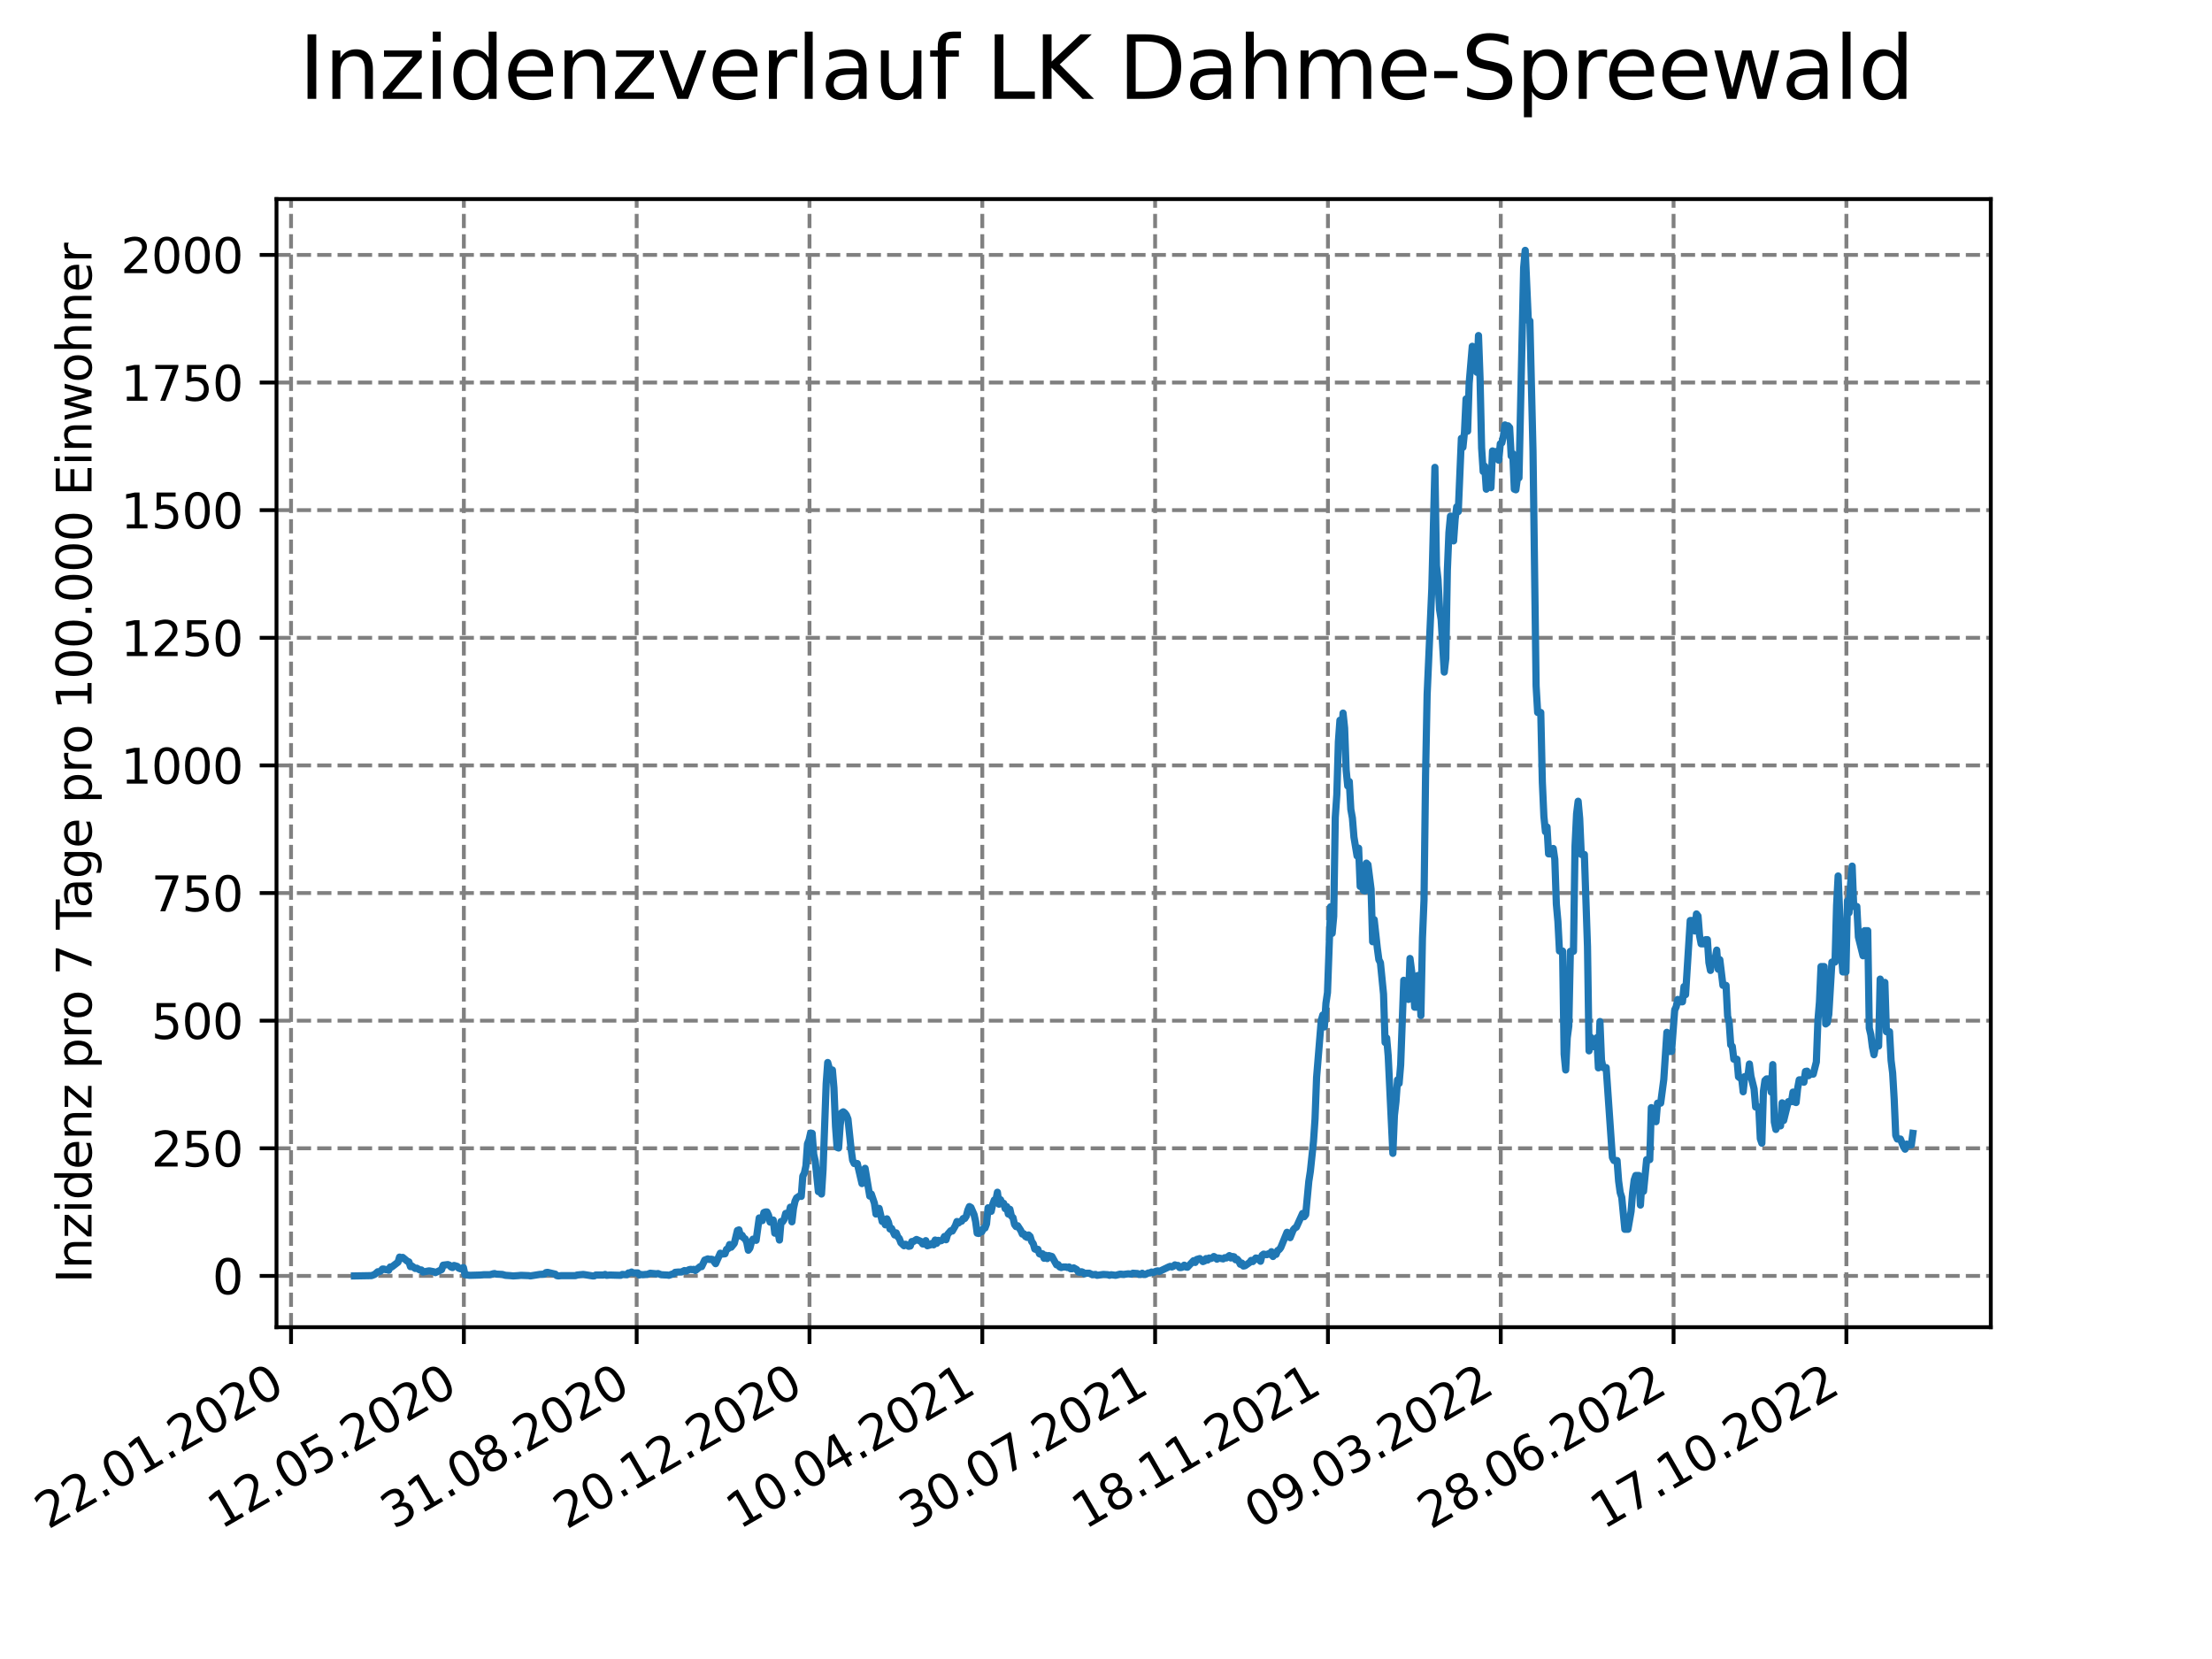 <?xml version="1.0" encoding="utf-8" standalone="no"?>
<!DOCTYPE svg PUBLIC "-//W3C//DTD SVG 1.1//EN"
  "http://www.w3.org/Graphics/SVG/1.1/DTD/svg11.dtd">
<svg xmlns:xlink="http://www.w3.org/1999/xlink" width="460.8pt" height="345.6pt" viewBox="0 0 460.8 345.6" xmlns="http://www.w3.org/2000/svg" version="1.1">
 <defs>
  <style type="text/css">*{stroke-linejoin: round; stroke-linecap: butt}</style>
 </defs>
 <g id="figure_1">
  <g id="patch_1">
   <path d="M 0 345.6 
L 460.8 345.6 
L 460.8 0 
L 0 0 
z
" style="fill: #ffffff"/>
  </g>
  <g id="axes_1">
   <g id="patch_2">
    <path d="M 57.6 276.48 
L 414.72 276.48 
L 414.72 41.472 
L 57.6 41.472 
z
" style="fill: #ffffff"/>
   </g>
   <g id="matplotlib.axis_1">
    <g id="xtick_1">
     <g id="line2d_1">
      <path d="M 60.63 276.48 
L 60.63 41.472 
" clip-path="url(#pe8ea8df50a)" style="fill: none; stroke-dasharray: 2.96,1.28; stroke-dashoffset: 0; stroke: #808080; stroke-width: 0.8"/>
     </g>
     <g id="line2d_2">
      <defs>
       <path id="m9238a9c2d5" d="M 0 0 
L 0 3.5 
" style="stroke: #000000; stroke-width: 0.8"/>
      </defs>
      <g>
       <use xlink:href="#m9238a9c2d5" x="60.63" y="276.48" style="stroke: #000000; stroke-width: 0.8"/>
      </g>
     </g>
     <g id="text_1">
      <!-- 22.01.2020 -->
      <g transform="translate(10.005 318.689) rotate(-30) scale(0.1 -0.1)">
       <defs>
        <path id="DejaVuSans-32" d="M 1228 531 
L 3431 531 
L 3431 0 
L 469 0 
L 469 531 
Q 828 903 1448 1529 
Q 2069 2156 2228 2338 
Q 2531 2678 2651 2914 
Q 2772 3150 2772 3378 
Q 2772 3750 2511 3984 
Q 2250 4219 1831 4219 
Q 1534 4219 1204 4116 
Q 875 4013 500 3803 
L 500 4441 
Q 881 4594 1212 4672 
Q 1544 4750 1819 4750 
Q 2544 4750 2975 4387 
Q 3406 4025 3406 3419 
Q 3406 3131 3298 2873 
Q 3191 2616 2906 2266 
Q 2828 2175 2409 1742 
Q 1991 1309 1228 531 
z
" transform="scale(0.016)"/>
        <path id="DejaVuSans-2e" d="M 684 794 
L 1344 794 
L 1344 0 
L 684 0 
L 684 794 
z
" transform="scale(0.016)"/>
        <path id="DejaVuSans-30" d="M 2034 4250 
Q 1547 4250 1301 3770 
Q 1056 3291 1056 2328 
Q 1056 1369 1301 889 
Q 1547 409 2034 409 
Q 2525 409 2770 889 
Q 3016 1369 3016 2328 
Q 3016 3291 2770 3770 
Q 2525 4250 2034 4250 
z
M 2034 4750 
Q 2819 4750 3233 4129 
Q 3647 3509 3647 2328 
Q 3647 1150 3233 529 
Q 2819 -91 2034 -91 
Q 1250 -91 836 529 
Q 422 1150 422 2328 
Q 422 3509 836 4129 
Q 1250 4750 2034 4750 
z
" transform="scale(0.016)"/>
        <path id="DejaVuSans-31" d="M 794 531 
L 1825 531 
L 1825 4091 
L 703 3866 
L 703 4441 
L 1819 4666 
L 2450 4666 
L 2450 531 
L 3481 531 
L 3481 0 
L 794 0 
L 794 531 
z
" transform="scale(0.016)"/>
       </defs>
       <use xlink:href="#DejaVuSans-32"/>
       <use xlink:href="#DejaVuSans-32" x="63.623"/>
       <use xlink:href="#DejaVuSans-2e" x="127.246"/>
       <use xlink:href="#DejaVuSans-30" x="159.033"/>
       <use xlink:href="#DejaVuSans-31" x="222.656"/>
       <use xlink:href="#DejaVuSans-2e" x="286.279"/>
       <use xlink:href="#DejaVuSans-32" x="318.066"/>
       <use xlink:href="#DejaVuSans-30" x="381.689"/>
       <use xlink:href="#DejaVuSans-32" x="445.312"/>
       <use xlink:href="#DejaVuSans-30" x="508.936"/>
      </g>
     </g>
    </g>
    <g id="xtick_2">
     <g id="line2d_3">
      <path d="M 96.63 276.48 
L 96.63 41.472 
" clip-path="url(#pe8ea8df50a)" style="fill: none; stroke-dasharray: 2.96,1.28; stroke-dashoffset: 0; stroke: #808080; stroke-width: 0.8"/>
     </g>
     <g id="line2d_4">
      <g>
       <use xlink:href="#m9238a9c2d5" x="96.63" y="276.48" style="stroke: #000000; stroke-width: 0.8"/>
      </g>
     </g>
     <g id="text_2">
      <!-- 12.05.2020 -->
      <g transform="translate(46.005 318.689) rotate(-30) scale(0.1 -0.1)">
       <defs>
        <path id="DejaVuSans-35" d="M 691 4666 
L 3169 4666 
L 3169 4134 
L 1269 4134 
L 1269 2991 
Q 1406 3038 1543 3061 
Q 1681 3084 1819 3084 
Q 2600 3084 3056 2656 
Q 3513 2228 3513 1497 
Q 3513 744 3044 326 
Q 2575 -91 1722 -91 
Q 1428 -91 1123 -41 
Q 819 9 494 109 
L 494 744 
Q 775 591 1075 516 
Q 1375 441 1709 441 
Q 2250 441 2565 725 
Q 2881 1009 2881 1497 
Q 2881 1984 2565 2268 
Q 2250 2553 1709 2553 
Q 1456 2553 1204 2497 
Q 953 2441 691 2322 
L 691 4666 
z
" transform="scale(0.016)"/>
       </defs>
       <use xlink:href="#DejaVuSans-31"/>
       <use xlink:href="#DejaVuSans-32" x="63.623"/>
       <use xlink:href="#DejaVuSans-2e" x="127.246"/>
       <use xlink:href="#DejaVuSans-30" x="159.033"/>
       <use xlink:href="#DejaVuSans-35" x="222.656"/>
       <use xlink:href="#DejaVuSans-2e" x="286.279"/>
       <use xlink:href="#DejaVuSans-32" x="318.066"/>
       <use xlink:href="#DejaVuSans-30" x="381.689"/>
       <use xlink:href="#DejaVuSans-32" x="445.312"/>
       <use xlink:href="#DejaVuSans-30" x="508.936"/>
      </g>
     </g>
    </g>
    <g id="xtick_3">
     <g id="line2d_5">
      <path d="M 132.631 276.48 
L 132.631 41.472 
" clip-path="url(#pe8ea8df50a)" style="fill: none; stroke-dasharray: 2.96,1.28; stroke-dashoffset: 0; stroke: #808080; stroke-width: 0.8"/>
     </g>
     <g id="line2d_6">
      <g>
       <use xlink:href="#m9238a9c2d5" x="132.631" y="276.48" style="stroke: #000000; stroke-width: 0.8"/>
      </g>
     </g>
     <g id="text_3">
      <!-- 31.08.2020 -->
      <g transform="translate(82.006 318.689) rotate(-30) scale(0.1 -0.1)">
       <defs>
        <path id="DejaVuSans-33" d="M 2597 2516 
Q 3050 2419 3304 2112 
Q 3559 1806 3559 1356 
Q 3559 666 3084 287 
Q 2609 -91 1734 -91 
Q 1441 -91 1130 -33 
Q 819 25 488 141 
L 488 750 
Q 750 597 1062 519 
Q 1375 441 1716 441 
Q 2309 441 2620 675 
Q 2931 909 2931 1356 
Q 2931 1769 2642 2001 
Q 2353 2234 1838 2234 
L 1294 2234 
L 1294 2753 
L 1863 2753 
Q 2328 2753 2575 2939 
Q 2822 3125 2822 3475 
Q 2822 3834 2567 4026 
Q 2313 4219 1838 4219 
Q 1578 4219 1281 4162 
Q 984 4106 628 3988 
L 628 4550 
Q 988 4650 1302 4700 
Q 1616 4750 1894 4750 
Q 2613 4750 3031 4423 
Q 3450 4097 3450 3541 
Q 3450 3153 3228 2886 
Q 3006 2619 2597 2516 
z
" transform="scale(0.016)"/>
        <path id="DejaVuSans-38" d="M 2034 2216 
Q 1584 2216 1326 1975 
Q 1069 1734 1069 1313 
Q 1069 891 1326 650 
Q 1584 409 2034 409 
Q 2484 409 2743 651 
Q 3003 894 3003 1313 
Q 3003 1734 2745 1975 
Q 2488 2216 2034 2216 
z
M 1403 2484 
Q 997 2584 770 2862 
Q 544 3141 544 3541 
Q 544 4100 942 4425 
Q 1341 4750 2034 4750 
Q 2731 4750 3128 4425 
Q 3525 4100 3525 3541 
Q 3525 3141 3298 2862 
Q 3072 2584 2669 2484 
Q 3125 2378 3379 2068 
Q 3634 1759 3634 1313 
Q 3634 634 3220 271 
Q 2806 -91 2034 -91 
Q 1263 -91 848 271 
Q 434 634 434 1313 
Q 434 1759 690 2068 
Q 947 2378 1403 2484 
z
M 1172 3481 
Q 1172 3119 1398 2916 
Q 1625 2713 2034 2713 
Q 2441 2713 2670 2916 
Q 2900 3119 2900 3481 
Q 2900 3844 2670 4047 
Q 2441 4250 2034 4250 
Q 1625 4250 1398 4047 
Q 1172 3844 1172 3481 
z
" transform="scale(0.016)"/>
       </defs>
       <use xlink:href="#DejaVuSans-33"/>
       <use xlink:href="#DejaVuSans-31" x="63.623"/>
       <use xlink:href="#DejaVuSans-2e" x="127.246"/>
       <use xlink:href="#DejaVuSans-30" x="159.033"/>
       <use xlink:href="#DejaVuSans-38" x="222.656"/>
       <use xlink:href="#DejaVuSans-2e" x="286.279"/>
       <use xlink:href="#DejaVuSans-32" x="318.066"/>
       <use xlink:href="#DejaVuSans-30" x="381.689"/>
       <use xlink:href="#DejaVuSans-32" x="445.312"/>
       <use xlink:href="#DejaVuSans-30" x="508.936"/>
      </g>
     </g>
    </g>
    <g id="xtick_4">
     <g id="line2d_7">
      <path d="M 168.632 276.48 
L 168.632 41.472 
" clip-path="url(#pe8ea8df50a)" style="fill: none; stroke-dasharray: 2.96,1.28; stroke-dashoffset: 0; stroke: #808080; stroke-width: 0.8"/>
     </g>
     <g id="line2d_8">
      <g>
       <use xlink:href="#m9238a9c2d5" x="168.632" y="276.48" style="stroke: #000000; stroke-width: 0.8"/>
      </g>
     </g>
     <g id="text_4">
      <!-- 20.12.2020 -->
      <g transform="translate(118.007 318.689) rotate(-30) scale(0.1 -0.1)">
       <use xlink:href="#DejaVuSans-32"/>
       <use xlink:href="#DejaVuSans-30" x="63.623"/>
       <use xlink:href="#DejaVuSans-2e" x="127.246"/>
       <use xlink:href="#DejaVuSans-31" x="159.033"/>
       <use xlink:href="#DejaVuSans-32" x="222.656"/>
       <use xlink:href="#DejaVuSans-2e" x="286.279"/>
       <use xlink:href="#DejaVuSans-32" x="318.066"/>
       <use xlink:href="#DejaVuSans-30" x="381.689"/>
       <use xlink:href="#DejaVuSans-32" x="445.312"/>
       <use xlink:href="#DejaVuSans-30" x="508.936"/>
      </g>
     </g>
    </g>
    <g id="xtick_5">
     <g id="line2d_9">
      <path d="M 204.632 276.48 
L 204.632 41.472 
" clip-path="url(#pe8ea8df50a)" style="fill: none; stroke-dasharray: 2.96,1.28; stroke-dashoffset: 0; stroke: #808080; stroke-width: 0.8"/>
     </g>
     <g id="line2d_10">
      <g>
       <use xlink:href="#m9238a9c2d5" x="204.632" y="276.48" style="stroke: #000000; stroke-width: 0.8"/>
      </g>
     </g>
     <g id="text_5">
      <!-- 10.04.2021 -->
      <g transform="translate(154.007 318.689) rotate(-30) scale(0.1 -0.1)">
       <defs>
        <path id="DejaVuSans-34" d="M 2419 4116 
L 825 1625 
L 2419 1625 
L 2419 4116 
z
M 2253 4666 
L 3047 4666 
L 3047 1625 
L 3713 1625 
L 3713 1100 
L 3047 1100 
L 3047 0 
L 2419 0 
L 2419 1100 
L 313 1100 
L 313 1709 
L 2253 4666 
z
" transform="scale(0.016)"/>
       </defs>
       <use xlink:href="#DejaVuSans-31"/>
       <use xlink:href="#DejaVuSans-30" x="63.623"/>
       <use xlink:href="#DejaVuSans-2e" x="127.246"/>
       <use xlink:href="#DejaVuSans-30" x="159.033"/>
       <use xlink:href="#DejaVuSans-34" x="222.656"/>
       <use xlink:href="#DejaVuSans-2e" x="286.279"/>
       <use xlink:href="#DejaVuSans-32" x="318.066"/>
       <use xlink:href="#DejaVuSans-30" x="381.689"/>
       <use xlink:href="#DejaVuSans-32" x="445.312"/>
       <use xlink:href="#DejaVuSans-31" x="508.936"/>
      </g>
     </g>
    </g>
    <g id="xtick_6">
     <g id="line2d_11">
      <path d="M 240.633 276.48 
L 240.633 41.472 
" clip-path="url(#pe8ea8df50a)" style="fill: none; stroke-dasharray: 2.96,1.28; stroke-dashoffset: 0; stroke: #808080; stroke-width: 0.8"/>
     </g>
     <g id="line2d_12">
      <g>
       <use xlink:href="#m9238a9c2d5" x="240.633" y="276.48" style="stroke: #000000; stroke-width: 0.8"/>
      </g>
     </g>
     <g id="text_6">
      <!-- 30.07.2021 -->
      <g transform="translate(190.008 318.689) rotate(-30) scale(0.1 -0.1)">
       <defs>
        <path id="DejaVuSans-37" d="M 525 4666 
L 3525 4666 
L 3525 4397 
L 1831 0 
L 1172 0 
L 2766 4134 
L 525 4134 
L 525 4666 
z
" transform="scale(0.016)"/>
       </defs>
       <use xlink:href="#DejaVuSans-33"/>
       <use xlink:href="#DejaVuSans-30" x="63.623"/>
       <use xlink:href="#DejaVuSans-2e" x="127.246"/>
       <use xlink:href="#DejaVuSans-30" x="159.033"/>
       <use xlink:href="#DejaVuSans-37" x="222.656"/>
       <use xlink:href="#DejaVuSans-2e" x="286.279"/>
       <use xlink:href="#DejaVuSans-32" x="318.066"/>
       <use xlink:href="#DejaVuSans-30" x="381.689"/>
       <use xlink:href="#DejaVuSans-32" x="445.312"/>
       <use xlink:href="#DejaVuSans-31" x="508.936"/>
      </g>
     </g>
    </g>
    <g id="xtick_7">
     <g id="line2d_13">
      <path d="M 276.634 276.48 
L 276.634 41.472 
" clip-path="url(#pe8ea8df50a)" style="fill: none; stroke-dasharray: 2.96,1.28; stroke-dashoffset: 0; stroke: #808080; stroke-width: 0.8"/>
     </g>
     <g id="line2d_14">
      <g>
       <use xlink:href="#m9238a9c2d5" x="276.634" y="276.48" style="stroke: #000000; stroke-width: 0.8"/>
      </g>
     </g>
     <g id="text_7">
      <!-- 18.11.2021 -->
      <g transform="translate(226.008 318.689) rotate(-30) scale(0.1 -0.1)">
       <use xlink:href="#DejaVuSans-31"/>
       <use xlink:href="#DejaVuSans-38" x="63.623"/>
       <use xlink:href="#DejaVuSans-2e" x="127.246"/>
       <use xlink:href="#DejaVuSans-31" x="159.033"/>
       <use xlink:href="#DejaVuSans-31" x="222.656"/>
       <use xlink:href="#DejaVuSans-2e" x="286.279"/>
       <use xlink:href="#DejaVuSans-32" x="318.066"/>
       <use xlink:href="#DejaVuSans-30" x="381.689"/>
       <use xlink:href="#DejaVuSans-32" x="445.312"/>
       <use xlink:href="#DejaVuSans-31" x="508.936"/>
      </g>
     </g>
    </g>
    <g id="xtick_8">
     <g id="line2d_15">
      <path d="M 312.634 276.48 
L 312.634 41.472 
" clip-path="url(#pe8ea8df50a)" style="fill: none; stroke-dasharray: 2.96,1.28; stroke-dashoffset: 0; stroke: #808080; stroke-width: 0.8"/>
     </g>
     <g id="line2d_16">
      <g>
       <use xlink:href="#m9238a9c2d5" x="312.634" y="276.48" style="stroke: #000000; stroke-width: 0.8"/>
      </g>
     </g>
     <g id="text_8">
      <!-- 09.03.2022 -->
      <g transform="translate(262.009 318.689) rotate(-30) scale(0.1 -0.1)">
       <defs>
        <path id="DejaVuSans-39" d="M 703 97 
L 703 672 
Q 941 559 1184 500 
Q 1428 441 1663 441 
Q 2288 441 2617 861 
Q 2947 1281 2994 2138 
Q 2813 1869 2534 1725 
Q 2256 1581 1919 1581 
Q 1219 1581 811 2004 
Q 403 2428 403 3163 
Q 403 3881 828 4315 
Q 1253 4750 1959 4750 
Q 2769 4750 3195 4129 
Q 3622 3509 3622 2328 
Q 3622 1225 3098 567 
Q 2575 -91 1691 -91 
Q 1453 -91 1209 -44 
Q 966 3 703 97 
z
M 1959 2075 
Q 2384 2075 2632 2365 
Q 2881 2656 2881 3163 
Q 2881 3666 2632 3958 
Q 2384 4250 1959 4250 
Q 1534 4250 1286 3958 
Q 1038 3666 1038 3163 
Q 1038 2656 1286 2365 
Q 1534 2075 1959 2075 
z
" transform="scale(0.016)"/>
       </defs>
       <use xlink:href="#DejaVuSans-30"/>
       <use xlink:href="#DejaVuSans-39" x="63.623"/>
       <use xlink:href="#DejaVuSans-2e" x="127.246"/>
       <use xlink:href="#DejaVuSans-30" x="159.033"/>
       <use xlink:href="#DejaVuSans-33" x="222.656"/>
       <use xlink:href="#DejaVuSans-2e" x="286.279"/>
       <use xlink:href="#DejaVuSans-32" x="318.066"/>
       <use xlink:href="#DejaVuSans-30" x="381.689"/>
       <use xlink:href="#DejaVuSans-32" x="445.312"/>
       <use xlink:href="#DejaVuSans-32" x="508.936"/>
      </g>
     </g>
    </g>
    <g id="xtick_9">
     <g id="line2d_17">
      <path d="M 348.635 276.48 
L 348.635 41.472 
" clip-path="url(#pe8ea8df50a)" style="fill: none; stroke-dasharray: 2.96,1.28; stroke-dashoffset: 0; stroke: #808080; stroke-width: 0.8"/>
     </g>
     <g id="line2d_18">
      <g>
       <use xlink:href="#m9238a9c2d5" x="348.635" y="276.48" style="stroke: #000000; stroke-width: 0.8"/>
      </g>
     </g>
     <g id="text_9">
      <!-- 28.06.2022 -->
      <g transform="translate(298.01 318.689) rotate(-30) scale(0.1 -0.1)">
       <defs>
        <path id="DejaVuSans-36" d="M 2113 2584 
Q 1688 2584 1439 2293 
Q 1191 2003 1191 1497 
Q 1191 994 1439 701 
Q 1688 409 2113 409 
Q 2538 409 2786 701 
Q 3034 994 3034 1497 
Q 3034 2003 2786 2293 
Q 2538 2584 2113 2584 
z
M 3366 4563 
L 3366 3988 
Q 3128 4100 2886 4159 
Q 2644 4219 2406 4219 
Q 1781 4219 1451 3797 
Q 1122 3375 1075 2522 
Q 1259 2794 1537 2939 
Q 1816 3084 2150 3084 
Q 2853 3084 3261 2657 
Q 3669 2231 3669 1497 
Q 3669 778 3244 343 
Q 2819 -91 2113 -91 
Q 1303 -91 875 529 
Q 447 1150 447 2328 
Q 447 3434 972 4092 
Q 1497 4750 2381 4750 
Q 2619 4750 2861 4703 
Q 3103 4656 3366 4563 
z
" transform="scale(0.016)"/>
       </defs>
       <use xlink:href="#DejaVuSans-32"/>
       <use xlink:href="#DejaVuSans-38" x="63.623"/>
       <use xlink:href="#DejaVuSans-2e" x="127.246"/>
       <use xlink:href="#DejaVuSans-30" x="159.033"/>
       <use xlink:href="#DejaVuSans-36" x="222.656"/>
       <use xlink:href="#DejaVuSans-2e" x="286.279"/>
       <use xlink:href="#DejaVuSans-32" x="318.066"/>
       <use xlink:href="#DejaVuSans-30" x="381.689"/>
       <use xlink:href="#DejaVuSans-32" x="445.312"/>
       <use xlink:href="#DejaVuSans-32" x="508.936"/>
      </g>
     </g>
    </g>
    <g id="xtick_10">
     <g id="line2d_19">
      <path d="M 384.636 276.48 
L 384.636 41.472 
" clip-path="url(#pe8ea8df50a)" style="fill: none; stroke-dasharray: 2.96,1.28; stroke-dashoffset: 0; stroke: #808080; stroke-width: 0.8"/>
     </g>
     <g id="line2d_20">
      <g>
       <use xlink:href="#m9238a9c2d5" x="384.636" y="276.48" style="stroke: #000000; stroke-width: 0.8"/>
      </g>
     </g>
     <g id="text_10">
      <!-- 17.10.2022 -->
      <g transform="translate(334.01 318.689) rotate(-30) scale(0.1 -0.1)">
       <use xlink:href="#DejaVuSans-31"/>
       <use xlink:href="#DejaVuSans-37" x="63.623"/>
       <use xlink:href="#DejaVuSans-2e" x="127.246"/>
       <use xlink:href="#DejaVuSans-31" x="159.033"/>
       <use xlink:href="#DejaVuSans-30" x="222.656"/>
       <use xlink:href="#DejaVuSans-2e" x="286.279"/>
       <use xlink:href="#DejaVuSans-32" x="318.066"/>
       <use xlink:href="#DejaVuSans-30" x="381.689"/>
       <use xlink:href="#DejaVuSans-32" x="445.312"/>
       <use xlink:href="#DejaVuSans-32" x="508.936"/>
      </g>
     </g>
    </g>
   </g>
   <g id="matplotlib.axis_2">
    <g id="ytick_1">
     <g id="line2d_21">
      <path d="M 57.6 265.798 
L 414.72 265.798 
" clip-path="url(#pe8ea8df50a)" style="fill: none; stroke-dasharray: 2.96,1.28; stroke-dashoffset: 0; stroke: #808080; stroke-width: 0.8"/>
     </g>
     <g id="line2d_22">
      <defs>
       <path id="mb1055f5776" d="M 0 0 
L -3.5 0 
" style="stroke: #000000; stroke-width: 0.8"/>
      </defs>
      <g>
       <use xlink:href="#mb1055f5776" x="57.6" y="265.798" style="stroke: #000000; stroke-width: 0.8"/>
      </g>
     </g>
     <g id="text_11">
      <!-- 0 -->
      <g transform="translate(44.237 269.597) scale(0.1 -0.1)">
       <use xlink:href="#DejaVuSans-30"/>
      </g>
     </g>
    </g>
    <g id="ytick_2">
     <g id="line2d_23">
      <path d="M 57.6 239.211 
L 414.72 239.211 
" clip-path="url(#pe8ea8df50a)" style="fill: none; stroke-dasharray: 2.96,1.28; stroke-dashoffset: 0; stroke: #808080; stroke-width: 0.8"/>
     </g>
     <g id="line2d_24">
      <g>
       <use xlink:href="#mb1055f5776" x="57.6" y="239.211" style="stroke: #000000; stroke-width: 0.8"/>
      </g>
     </g>
     <g id="text_12">
      <!-- 250 -->
      <g transform="translate(31.512 243.01) scale(0.1 -0.1)">
       <use xlink:href="#DejaVuSans-32"/>
       <use xlink:href="#DejaVuSans-35" x="63.623"/>
       <use xlink:href="#DejaVuSans-30" x="127.246"/>
      </g>
     </g>
    </g>
    <g id="ytick_3">
     <g id="line2d_25">
      <path d="M 57.6 212.623 
L 414.72 212.623 
" clip-path="url(#pe8ea8df50a)" style="fill: none; stroke-dasharray: 2.96,1.28; stroke-dashoffset: 0; stroke: #808080; stroke-width: 0.8"/>
     </g>
     <g id="line2d_26">
      <g>
       <use xlink:href="#mb1055f5776" x="57.6" y="212.623" style="stroke: #000000; stroke-width: 0.8"/>
      </g>
     </g>
     <g id="text_13">
      <!-- 500 -->
      <g transform="translate(31.512 216.422) scale(0.1 -0.1)">
       <use xlink:href="#DejaVuSans-35"/>
       <use xlink:href="#DejaVuSans-30" x="63.623"/>
       <use xlink:href="#DejaVuSans-30" x="127.246"/>
      </g>
     </g>
    </g>
    <g id="ytick_4">
     <g id="line2d_27">
      <path d="M 57.6 186.036 
L 414.72 186.036 
" clip-path="url(#pe8ea8df50a)" style="fill: none; stroke-dasharray: 2.96,1.28; stroke-dashoffset: 0; stroke: #808080; stroke-width: 0.8"/>
     </g>
     <g id="line2d_28">
      <g>
       <use xlink:href="#mb1055f5776" x="57.6" y="186.036" style="stroke: #000000; stroke-width: 0.8"/>
      </g>
     </g>
     <g id="text_14">
      <!-- 750 -->
      <g transform="translate(31.512 189.835) scale(0.1 -0.1)">
       <use xlink:href="#DejaVuSans-37"/>
       <use xlink:href="#DejaVuSans-35" x="63.623"/>
       <use xlink:href="#DejaVuSans-30" x="127.246"/>
      </g>
     </g>
    </g>
    <g id="ytick_5">
     <g id="line2d_29">
      <path d="M 57.6 159.449 
L 414.72 159.449 
" clip-path="url(#pe8ea8df50a)" style="fill: none; stroke-dasharray: 2.96,1.28; stroke-dashoffset: 0; stroke: #808080; stroke-width: 0.8"/>
     </g>
     <g id="line2d_30">
      <g>
       <use xlink:href="#mb1055f5776" x="57.6" y="159.449" style="stroke: #000000; stroke-width: 0.8"/>
      </g>
     </g>
     <g id="text_15">
      <!-- 1000 -->
      <g transform="translate(25.15 163.248) scale(0.1 -0.1)">
       <use xlink:href="#DejaVuSans-31"/>
       <use xlink:href="#DejaVuSans-30" x="63.623"/>
       <use xlink:href="#DejaVuSans-30" x="127.246"/>
       <use xlink:href="#DejaVuSans-30" x="190.869"/>
      </g>
     </g>
    </g>
    <g id="ytick_6">
     <g id="line2d_31">
      <path d="M 57.6 132.861 
L 414.72 132.861 
" clip-path="url(#pe8ea8df50a)" style="fill: none; stroke-dasharray: 2.96,1.28; stroke-dashoffset: 0; stroke: #808080; stroke-width: 0.8"/>
     </g>
     <g id="line2d_32">
      <g>
       <use xlink:href="#mb1055f5776" x="57.6" y="132.861" style="stroke: #000000; stroke-width: 0.8"/>
      </g>
     </g>
     <g id="text_16">
      <!-- 1250 -->
      <g transform="translate(25.15 136.661) scale(0.1 -0.1)">
       <use xlink:href="#DejaVuSans-31"/>
       <use xlink:href="#DejaVuSans-32" x="63.623"/>
       <use xlink:href="#DejaVuSans-35" x="127.246"/>
       <use xlink:href="#DejaVuSans-30" x="190.869"/>
      </g>
     </g>
    </g>
    <g id="ytick_7">
     <g id="line2d_33">
      <path d="M 57.6 106.274 
L 414.72 106.274 
" clip-path="url(#pe8ea8df50a)" style="fill: none; stroke-dasharray: 2.96,1.28; stroke-dashoffset: 0; stroke: #808080; stroke-width: 0.8"/>
     </g>
     <g id="line2d_34">
      <g>
       <use xlink:href="#mb1055f5776" x="57.6" y="106.274" style="stroke: #000000; stroke-width: 0.8"/>
      </g>
     </g>
     <g id="text_17">
      <!-- 1500 -->
      <g transform="translate(25.15 110.073) scale(0.1 -0.1)">
       <use xlink:href="#DejaVuSans-31"/>
       <use xlink:href="#DejaVuSans-35" x="63.623"/>
       <use xlink:href="#DejaVuSans-30" x="127.246"/>
       <use xlink:href="#DejaVuSans-30" x="190.869"/>
      </g>
     </g>
    </g>
    <g id="ytick_8">
     <g id="line2d_35">
      <path d="M 57.6 79.687 
L 414.72 79.687 
" clip-path="url(#pe8ea8df50a)" style="fill: none; stroke-dasharray: 2.96,1.28; stroke-dashoffset: 0; stroke: #808080; stroke-width: 0.8"/>
     </g>
     <g id="line2d_36">
      <g>
       <use xlink:href="#mb1055f5776" x="57.6" y="79.687" style="stroke: #000000; stroke-width: 0.8"/>
      </g>
     </g>
     <g id="text_18">
      <!-- 1750 -->
      <g transform="translate(25.15 83.486) scale(0.1 -0.1)">
       <use xlink:href="#DejaVuSans-31"/>
       <use xlink:href="#DejaVuSans-37" x="63.623"/>
       <use xlink:href="#DejaVuSans-35" x="127.246"/>
       <use xlink:href="#DejaVuSans-30" x="190.869"/>
      </g>
     </g>
    </g>
    <g id="ytick_9">
     <g id="line2d_37">
      <path d="M 57.6 53.099 
L 414.72 53.099 
" clip-path="url(#pe8ea8df50a)" style="fill: none; stroke-dasharray: 2.96,1.28; stroke-dashoffset: 0; stroke: #808080; stroke-width: 0.8"/>
     </g>
     <g id="line2d_38">
      <g>
       <use xlink:href="#mb1055f5776" x="57.6" y="53.099" style="stroke: #000000; stroke-width: 0.8"/>
      </g>
     </g>
     <g id="text_19">
      <!-- 2000 -->
      <g transform="translate(25.15 56.899) scale(0.1 -0.1)">
       <use xlink:href="#DejaVuSans-32"/>
       <use xlink:href="#DejaVuSans-30" x="63.623"/>
       <use xlink:href="#DejaVuSans-30" x="127.246"/>
       <use xlink:href="#DejaVuSans-30" x="190.869"/>
      </g>
     </g>
    </g>
    <g id="text_20">
     <!-- Inzidenz pro 7 Tage pro 100.000 Einwohner -->
     <g transform="translate(19.07 267.301) rotate(-90) scale(0.1 -0.1)">
      <defs>
       <path id="DejaVuSans-49" d="M 628 4666 
L 1259 4666 
L 1259 0 
L 628 0 
L 628 4666 
z
" transform="scale(0.016)"/>
       <path id="DejaVuSans-6e" d="M 3513 2113 
L 3513 0 
L 2938 0 
L 2938 2094 
Q 2938 2591 2744 2837 
Q 2550 3084 2163 3084 
Q 1697 3084 1428 2787 
Q 1159 2491 1159 1978 
L 1159 0 
L 581 0 
L 581 3500 
L 1159 3500 
L 1159 2956 
Q 1366 3272 1645 3428 
Q 1925 3584 2291 3584 
Q 2894 3584 3203 3211 
Q 3513 2838 3513 2113 
z
" transform="scale(0.016)"/>
       <path id="DejaVuSans-7a" d="M 353 3500 
L 3084 3500 
L 3084 2975 
L 922 459 
L 3084 459 
L 3084 0 
L 275 0 
L 275 525 
L 2438 3041 
L 353 3041 
L 353 3500 
z
" transform="scale(0.016)"/>
       <path id="DejaVuSans-69" d="M 603 3500 
L 1178 3500 
L 1178 0 
L 603 0 
L 603 3500 
z
M 603 4863 
L 1178 4863 
L 1178 4134 
L 603 4134 
L 603 4863 
z
" transform="scale(0.016)"/>
       <path id="DejaVuSans-64" d="M 2906 2969 
L 2906 4863 
L 3481 4863 
L 3481 0 
L 2906 0 
L 2906 525 
Q 2725 213 2448 61 
Q 2172 -91 1784 -91 
Q 1150 -91 751 415 
Q 353 922 353 1747 
Q 353 2572 751 3078 
Q 1150 3584 1784 3584 
Q 2172 3584 2448 3432 
Q 2725 3281 2906 2969 
z
M 947 1747 
Q 947 1113 1208 752 
Q 1469 391 1925 391 
Q 2381 391 2643 752 
Q 2906 1113 2906 1747 
Q 2906 2381 2643 2742 
Q 2381 3103 1925 3103 
Q 1469 3103 1208 2742 
Q 947 2381 947 1747 
z
" transform="scale(0.016)"/>
       <path id="DejaVuSans-65" d="M 3597 1894 
L 3597 1613 
L 953 1613 
Q 991 1019 1311 708 
Q 1631 397 2203 397 
Q 2534 397 2845 478 
Q 3156 559 3463 722 
L 3463 178 
Q 3153 47 2828 -22 
Q 2503 -91 2169 -91 
Q 1331 -91 842 396 
Q 353 884 353 1716 
Q 353 2575 817 3079 
Q 1281 3584 2069 3584 
Q 2775 3584 3186 3129 
Q 3597 2675 3597 1894 
z
M 3022 2063 
Q 3016 2534 2758 2815 
Q 2500 3097 2075 3097 
Q 1594 3097 1305 2825 
Q 1016 2553 972 2059 
L 3022 2063 
z
" transform="scale(0.016)"/>
       <path id="DejaVuSans-20" transform="scale(0.016)"/>
       <path id="DejaVuSans-70" d="M 1159 525 
L 1159 -1331 
L 581 -1331 
L 581 3500 
L 1159 3500 
L 1159 2969 
Q 1341 3281 1617 3432 
Q 1894 3584 2278 3584 
Q 2916 3584 3314 3078 
Q 3713 2572 3713 1747 
Q 3713 922 3314 415 
Q 2916 -91 2278 -91 
Q 1894 -91 1617 61 
Q 1341 213 1159 525 
z
M 3116 1747 
Q 3116 2381 2855 2742 
Q 2594 3103 2138 3103 
Q 1681 3103 1420 2742 
Q 1159 2381 1159 1747 
Q 1159 1113 1420 752 
Q 1681 391 2138 391 
Q 2594 391 2855 752 
Q 3116 1113 3116 1747 
z
" transform="scale(0.016)"/>
       <path id="DejaVuSans-72" d="M 2631 2963 
Q 2534 3019 2420 3045 
Q 2306 3072 2169 3072 
Q 1681 3072 1420 2755 
Q 1159 2438 1159 1844 
L 1159 0 
L 581 0 
L 581 3500 
L 1159 3500 
L 1159 2956 
Q 1341 3275 1631 3429 
Q 1922 3584 2338 3584 
Q 2397 3584 2469 3576 
Q 2541 3569 2628 3553 
L 2631 2963 
z
" transform="scale(0.016)"/>
       <path id="DejaVuSans-6f" d="M 1959 3097 
Q 1497 3097 1228 2736 
Q 959 2375 959 1747 
Q 959 1119 1226 758 
Q 1494 397 1959 397 
Q 2419 397 2687 759 
Q 2956 1122 2956 1747 
Q 2956 2369 2687 2733 
Q 2419 3097 1959 3097 
z
M 1959 3584 
Q 2709 3584 3137 3096 
Q 3566 2609 3566 1747 
Q 3566 888 3137 398 
Q 2709 -91 1959 -91 
Q 1206 -91 779 398 
Q 353 888 353 1747 
Q 353 2609 779 3096 
Q 1206 3584 1959 3584 
z
" transform="scale(0.016)"/>
       <path id="DejaVuSans-54" d="M -19 4666 
L 3928 4666 
L 3928 4134 
L 2272 4134 
L 2272 0 
L 1638 0 
L 1638 4134 
L -19 4134 
L -19 4666 
z
" transform="scale(0.016)"/>
       <path id="DejaVuSans-61" d="M 2194 1759 
Q 1497 1759 1228 1600 
Q 959 1441 959 1056 
Q 959 750 1161 570 
Q 1363 391 1709 391 
Q 2188 391 2477 730 
Q 2766 1069 2766 1631 
L 2766 1759 
L 2194 1759 
z
M 3341 1997 
L 3341 0 
L 2766 0 
L 2766 531 
Q 2569 213 2275 61 
Q 1981 -91 1556 -91 
Q 1019 -91 701 211 
Q 384 513 384 1019 
Q 384 1609 779 1909 
Q 1175 2209 1959 2209 
L 2766 2209 
L 2766 2266 
Q 2766 2663 2505 2880 
Q 2244 3097 1772 3097 
Q 1472 3097 1187 3025 
Q 903 2953 641 2809 
L 641 3341 
Q 956 3463 1253 3523 
Q 1550 3584 1831 3584 
Q 2591 3584 2966 3190 
Q 3341 2797 3341 1997 
z
" transform="scale(0.016)"/>
       <path id="DejaVuSans-67" d="M 2906 1791 
Q 2906 2416 2648 2759 
Q 2391 3103 1925 3103 
Q 1463 3103 1205 2759 
Q 947 2416 947 1791 
Q 947 1169 1205 825 
Q 1463 481 1925 481 
Q 2391 481 2648 825 
Q 2906 1169 2906 1791 
z
M 3481 434 
Q 3481 -459 3084 -895 
Q 2688 -1331 1869 -1331 
Q 1566 -1331 1297 -1286 
Q 1028 -1241 775 -1147 
L 775 -588 
Q 1028 -725 1275 -790 
Q 1522 -856 1778 -856 
Q 2344 -856 2625 -561 
Q 2906 -266 2906 331 
L 2906 616 
Q 2728 306 2450 153 
Q 2172 0 1784 0 
Q 1141 0 747 490 
Q 353 981 353 1791 
Q 353 2603 747 3093 
Q 1141 3584 1784 3584 
Q 2172 3584 2450 3431 
Q 2728 3278 2906 2969 
L 2906 3500 
L 3481 3500 
L 3481 434 
z
" transform="scale(0.016)"/>
       <path id="DejaVuSans-45" d="M 628 4666 
L 3578 4666 
L 3578 4134 
L 1259 4134 
L 1259 2753 
L 3481 2753 
L 3481 2222 
L 1259 2222 
L 1259 531 
L 3634 531 
L 3634 0 
L 628 0 
L 628 4666 
z
" transform="scale(0.016)"/>
       <path id="DejaVuSans-77" d="M 269 3500 
L 844 3500 
L 1563 769 
L 2278 3500 
L 2956 3500 
L 3675 769 
L 4391 3500 
L 4966 3500 
L 4050 0 
L 3372 0 
L 2619 2869 
L 1863 0 
L 1184 0 
L 269 3500 
z
" transform="scale(0.016)"/>
       <path id="DejaVuSans-68" d="M 3513 2113 
L 3513 0 
L 2938 0 
L 2938 2094 
Q 2938 2591 2744 2837 
Q 2550 3084 2163 3084 
Q 1697 3084 1428 2787 
Q 1159 2491 1159 1978 
L 1159 0 
L 581 0 
L 581 4863 
L 1159 4863 
L 1159 2956 
Q 1366 3272 1645 3428 
Q 1925 3584 2291 3584 
Q 2894 3584 3203 3211 
Q 3513 2838 3513 2113 
z
" transform="scale(0.016)"/>
      </defs>
      <use xlink:href="#DejaVuSans-49"/>
      <use xlink:href="#DejaVuSans-6e" x="29.492"/>
      <use xlink:href="#DejaVuSans-7a" x="92.871"/>
      <use xlink:href="#DejaVuSans-69" x="145.361"/>
      <use xlink:href="#DejaVuSans-64" x="173.145"/>
      <use xlink:href="#DejaVuSans-65" x="236.621"/>
      <use xlink:href="#DejaVuSans-6e" x="298.145"/>
      <use xlink:href="#DejaVuSans-7a" x="361.523"/>
      <use xlink:href="#DejaVuSans-20" x="414.014"/>
      <use xlink:href="#DejaVuSans-70" x="445.801"/>
      <use xlink:href="#DejaVuSans-72" x="509.277"/>
      <use xlink:href="#DejaVuSans-6f" x="548.141"/>
      <use xlink:href="#DejaVuSans-20" x="609.322"/>
      <use xlink:href="#DejaVuSans-37" x="641.109"/>
      <use xlink:href="#DejaVuSans-20" x="704.732"/>
      <use xlink:href="#DejaVuSans-54" x="736.52"/>
      <use xlink:href="#DejaVuSans-61" x="781.104"/>
      <use xlink:href="#DejaVuSans-67" x="842.383"/>
      <use xlink:href="#DejaVuSans-65" x="905.859"/>
      <use xlink:href="#DejaVuSans-20" x="967.383"/>
      <use xlink:href="#DejaVuSans-70" x="999.17"/>
      <use xlink:href="#DejaVuSans-72" x="1062.646"/>
      <use xlink:href="#DejaVuSans-6f" x="1101.51"/>
      <use xlink:href="#DejaVuSans-20" x="1162.691"/>
      <use xlink:href="#DejaVuSans-31" x="1194.479"/>
      <use xlink:href="#DejaVuSans-30" x="1258.102"/>
      <use xlink:href="#DejaVuSans-30" x="1321.725"/>
      <use xlink:href="#DejaVuSans-2e" x="1385.348"/>
      <use xlink:href="#DejaVuSans-30" x="1417.135"/>
      <use xlink:href="#DejaVuSans-30" x="1480.758"/>
      <use xlink:href="#DejaVuSans-30" x="1544.381"/>
      <use xlink:href="#DejaVuSans-20" x="1608.004"/>
      <use xlink:href="#DejaVuSans-45" x="1639.791"/>
      <use xlink:href="#DejaVuSans-69" x="1702.975"/>
      <use xlink:href="#DejaVuSans-6e" x="1730.758"/>
      <use xlink:href="#DejaVuSans-77" x="1794.137"/>
      <use xlink:href="#DejaVuSans-6f" x="1875.924"/>
      <use xlink:href="#DejaVuSans-68" x="1937.105"/>
      <use xlink:href="#DejaVuSans-6e" x="2000.484"/>
      <use xlink:href="#DejaVuSans-65" x="2063.863"/>
      <use xlink:href="#DejaVuSans-72" x="2125.387"/>
     </g>
    </g>
   </g>
   <g id="line2d_39">
    <path d="M 73.833 265.798 
L 77.4 265.736 
L 78.049 265.486 
L 78.698 264.926 
L 79.022 264.926 
L 79.346 264.739 
L 79.671 264.366 
L 79.995 264.366 
L 80.319 264.49 
L 80.644 264.49 
L 80.968 264.615 
L 81.292 263.93 
L 81.617 263.93 
L 82.914 262.933 
L 83.238 261.875 
L 83.563 262.186 
L 83.887 261.937 
L 84.86 262.747 
L 85.184 262.871 
L 85.509 263.867 
L 85.833 263.743 
L 86.482 264.241 
L 86.806 264.179 
L 87.455 264.552 
L 87.779 264.552 
L 88.103 264.988 
L 89.401 264.739 
L 90.374 264.926 
L 90.698 265.113 
L 91.995 264.49 
L 92.32 263.556 
L 93.293 263.432 
L 93.617 263.556 
L 93.941 263.93 
L 94.266 264.054 
L 94.59 263.618 
L 95.239 263.805 
L 95.563 264.179 
L 95.887 264.303 
L 96.536 264.054 
L 96.86 265.549 
L 97.833 265.673 
L 100.103 265.611 
L 100.752 265.549 
L 102.049 265.549 
L 102.698 265.362 
L 103.022 265.3 
L 103.347 265.424 
L 104.644 265.486 
L 105.293 265.673 
L 106.266 265.736 
L 106.914 265.798 
L 107.887 265.736 
L 108.536 265.673 
L 110.158 265.736 
L 110.482 265.798 
L 112.428 265.486 
L 113.401 265.424 
L 113.725 265.113 
L 114.05 265.051 
L 115.671 265.424 
L 115.996 265.736 
L 116.32 265.798 
L 116.969 265.736 
L 119.888 265.736 
L 120.212 265.611 
L 120.861 265.549 
L 121.509 265.486 
L 123.455 265.798 
L 123.78 265.798 
L 124.104 265.611 
L 125.726 265.611 
L 126.05 265.486 
L 126.374 265.673 
L 127.023 265.611 
L 129.293 265.673 
L 129.618 265.486 
L 130.591 265.549 
L 130.915 265.175 
L 131.239 265.175 
L 131.564 264.988 
L 131.888 265.175 
L 132.861 265.175 
L 133.185 265.611 
L 133.509 265.486 
L 133.834 265.549 
L 134.482 265.486 
L 134.807 265.486 
L 135.455 265.237 
L 136.104 265.3 
L 136.753 265.362 
L 137.077 265.3 
L 137.726 265.549 
L 139.023 265.611 
L 139.347 265.673 
L 139.996 265.424 
L 140.32 265.362 
L 140.645 265.051 
L 141.293 264.988 
L 141.942 264.988 
L 142.591 264.677 
L 142.915 264.802 
L 143.564 264.49 
L 143.888 264.428 
L 144.212 264.49 
L 144.537 264.428 
L 144.861 264.677 
L 145.834 263.867 
L 146.158 263.867 
L 146.807 262.498 
L 147.456 262.249 
L 147.78 262.373 
L 148.104 262.311 
L 148.429 262.373 
L 149.077 263.245 
L 150.05 261.065 
L 150.375 261.252 
L 151.023 261.19 
L 151.348 260.256 
L 151.672 260.131 
L 151.996 259.26 
L 152.321 259.82 
L 152.969 259.011 
L 153.618 256.333 
L 153.942 256.208 
L 154.267 257.516 
L 154.591 257.329 
L 154.915 257.89 
L 155.24 258.077 
L 155.564 258.824 
L 155.888 260.443 
L 156.213 260.007 
L 156.537 258.761 
L 156.861 258.139 
L 157.51 258.388 
L 158.159 253.718 
L 158.483 253.842 
L 158.807 254.278 
L 159.132 252.597 
L 159.456 252.472 
L 159.78 252.472 
L 160.105 253.157 
L 160.429 254.589 
L 160.753 254.527 
L 161.078 254.154 
L 161.402 256.893 
L 162.051 256.582 
L 162.375 258.326 
L 162.699 254.465 
L 163.024 254.527 
L 163.348 254.029 
L 163.672 252.784 
L 163.997 252.721 
L 164.321 252.908 
L 164.645 251.476 
L 164.97 254.527 
L 165.294 251.725 
L 165.618 250.231 
L 165.943 249.546 
L 166.591 249.11 
L 166.915 249.234 
L 167.24 245 
L 167.564 244.377 
L 167.888 242.883 
L 168.213 238.275 
L 168.537 237.466 
L 168.861 236.033 
L 169.186 236.096 
L 169.51 240.454 
L 169.834 241.887 
L 170.483 248.238 
L 170.807 247.989 
L 171.132 248.736 
L 171.456 243.692 
L 172.105 225.759 
L 172.429 221.338 
L 172.753 222.521 
L 173.078 223.206 
L 173.402 222.895 
L 173.726 226.631 
L 174.051 234.601 
L 174.375 239.022 
L 174.699 239.147 
L 175.024 234.414 
L 175.348 231.799 
L 175.672 231.612 
L 175.997 231.861 
L 176.321 232.297 
L 176.645 233.107 
L 177.294 239.334 
L 177.618 241.7 
L 177.943 242.385 
L 178.591 242.385 
L 179.564 246.557 
L 180.213 243.381 
L 181.186 249.172 
L 181.51 248.736 
L 182.159 250.667 
L 182.483 252.908 
L 182.808 252.721 
L 183.132 251.725 
L 183.781 254.465 
L 184.105 254.091 
L 184.429 255.15 
L 184.754 253.905 
L 185.078 254.589 
L 185.402 256.022 
L 185.727 255.897 
L 186.375 257.267 
L 186.7 256.831 
L 187.024 257.641 
L 187.348 258.014 
L 187.673 258.886 
L 188.321 259.509 
L 188.646 259.197 
L 189.294 259.633 
L 189.619 259.571 
L 189.943 258.637 
L 190.267 258.637 
L 190.916 258.201 
L 191.889 258.637 
L 192.213 259.135 
L 192.538 259.135 
L 192.862 258.45 
L 193.186 259.509 
L 193.835 259.322 
L 194.159 259.011 
L 194.484 259.322 
L 194.808 258.326 
L 195.132 259.011 
L 195.457 258.388 
L 195.781 258.512 
L 196.105 258.45 
L 196.43 258.201 
L 196.754 257.578 
L 197.078 258.263 
L 197.403 257.142 
L 198.051 256.395 
L 198.376 256.458 
L 199.024 255.337 
L 199.349 254.465 
L 199.673 254.776 
L 199.997 254.465 
L 200.322 254.403 
L 200.646 253.842 
L 200.97 253.842 
L 201.295 253.344 
L 201.619 252.099 
L 201.943 251.351 
L 202.267 251.538 
L 202.916 253.033 
L 203.24 254.465 
L 203.565 256.893 
L 203.889 256.956 
L 204.213 256.333 
L 204.538 256.582 
L 204.862 255.897 
L 205.186 255.835 
L 205.511 254.963 
L 205.835 251.601 
L 206.159 251.725 
L 206.484 252.348 
L 206.808 250.853 
L 207.132 249.982 
L 207.457 250.044 
L 207.781 248.363 
L 208.105 250.853 
L 208.43 249.919 
L 208.754 250.667 
L 209.078 250.667 
L 209.403 251.787 
L 209.727 251.351 
L 210.051 252.908 
L 210.376 251.912 
L 210.7 253.344 
L 211.024 253.655 
L 211.349 255.088 
L 211.673 255.523 
L 211.997 255.337 
L 212.646 256.333 
L 212.97 257.08 
L 213.295 257.018 
L 213.619 257.578 
L 213.943 257.765 
L 214.268 257.267 
L 214.592 257.578 
L 214.916 258.637 
L 215.241 259.073 
L 215.565 260.194 
L 215.889 260.318 
L 216.214 260.256 
L 216.538 261.19 
L 216.862 261.314 
L 217.187 261.19 
L 217.511 262.124 
L 217.835 261.501 
L 218.16 262.186 
L 218.484 261.564 
L 219.133 261.75 
L 220.106 263.494 
L 220.43 263.432 
L 220.754 263.93 
L 221.079 264.054 
L 221.403 263.93 
L 222.052 263.93 
L 222.376 264.054 
L 222.7 263.93 
L 223.025 264.303 
L 223.349 264.303 
L 223.673 264.117 
L 224.322 264.49 
L 224.646 264.988 
L 224.971 265.051 
L 225.295 264.926 
L 225.619 265.051 
L 225.944 265.362 
L 226.268 265.237 
L 226.917 265.237 
L 227.565 265.549 
L 228.214 265.486 
L 228.538 265.673 
L 229.836 265.486 
L 230.809 265.549 
L 231.133 265.673 
L 231.457 265.549 
L 232.43 265.673 
L 233.079 265.486 
L 233.403 265.424 
L 234.052 265.486 
L 235.025 265.362 
L 235.674 265.424 
L 235.998 265.237 
L 236.971 265.3 
L 237.295 265.486 
L 237.619 265.486 
L 237.944 265.237 
L 238.268 265.486 
L 238.592 265.486 
L 239.241 265.175 
L 239.565 265.175 
L 239.89 264.988 
L 240.214 265.113 
L 240.863 264.802 
L 241.187 264.739 
L 241.511 264.864 
L 242.16 264.552 
L 243.457 263.93 
L 243.782 263.805 
L 244.106 263.93 
L 244.43 263.805 
L 244.755 263.494 
L 245.079 263.618 
L 245.403 263.618 
L 245.728 264.054 
L 246.052 264.054 
L 246.376 263.93 
L 246.701 263.556 
L 247.025 263.93 
L 247.349 263.992 
L 248.647 262.622 
L 248.971 262.996 
L 249.295 262.373 
L 249.944 262.186 
L 250.593 262.809 
L 250.917 262.684 
L 251.241 262.186 
L 251.566 262.498 
L 251.89 262.062 
L 252.214 262.186 
L 252.539 262.062 
L 252.863 261.75 
L 253.187 261.937 
L 253.512 262.311 
L 253.836 262.062 
L 254.809 262.249 
L 255.133 261.999 
L 255.458 262.062 
L 256.106 261.564 
L 256.431 262.062 
L 256.755 261.75 
L 257.079 261.813 
L 257.404 262.435 
L 257.728 262.311 
L 258.052 262.684 
L 258.377 263.369 
L 258.701 263.12 
L 259.025 263.743 
L 259.35 263.681 
L 260.323 262.996 
L 260.647 262.56 
L 260.971 262.809 
L 261.62 262.062 
L 261.944 262.124 
L 262.593 262.747 
L 262.917 261.501 
L 263.242 261.252 
L 263.89 261.377 
L 264.215 261.19 
L 264.539 261.314 
L 264.863 260.754 
L 265.188 261.75 
L 265.512 261.128 
L 265.836 261.314 
L 266.161 260.505 
L 266.485 260.318 
L 266.809 259.882 
L 268.107 256.707 
L 268.431 257.578 
L 268.755 257.827 
L 269.404 256.208 
L 269.728 255.835 
L 270.053 255.648 
L 271.35 252.784 
L 271.674 253.469 
L 271.998 253.033 
L 272.647 246.121 
L 272.971 244.004 
L 273.62 237.839 
L 273.944 233.107 
L 274.269 224.451 
L 275.242 212.558 
L 275.566 211.437 
L 275.89 213.928 
L 276.215 209.009 
L 276.539 206.767 
L 277.188 188.896 
L 277.512 194.438 
L 277.836 190.889 
L 278.161 170.278 
L 278.485 165.545 
L 278.809 154.524 
L 279.134 150.04 
L 279.458 153.714 
L 279.782 148.546 
L 280.107 151.659 
L 280.431 160.439 
L 280.755 163.74 
L 281.08 162.806 
L 281.404 168.597 
L 281.728 170.402 
L 282.053 174.387 
L 282.701 178.31 
L 283.026 176.691 
L 283.35 184.662 
L 283.674 181.673 
L 283.999 185.471 
L 284.323 185.596 
L 284.647 179.805 
L 284.972 180.116 
L 285.62 185.222 
L 285.945 196.182 
L 286.269 191.574 
L 286.918 197.489 
L 287.242 199.918 
L 287.566 200.54 
L 288.215 207.079 
L 288.539 217.166 
L 288.864 216.232 
L 289.188 219.968 
L 290.161 240.268 
L 290.485 232.36 
L 290.81 229.495 
L 291.134 224.95 
L 291.458 225.697 
L 291.783 221.836 
L 292.431 204.214 
L 292.756 207.95 
L 293.08 205.335 
L 293.404 208.199 
L 293.729 199.669 
L 294.377 204.712 
L 294.702 209.818 
L 295.026 209.818 
L 295.35 203.218 
L 295.675 203.778 
L 295.999 211.562 
L 296.323 195.434 
L 296.648 187.526 
L 296.972 161.436 
L 297.296 144.748 
L 298.269 122.705 
L 298.918 97.361 
L 299.242 117.848 
L 299.567 120.774 
L 299.891 127.001 
L 300.215 129.056 
L 300.864 140.015 
L 301.188 137.151 
L 301.513 118.782 
L 301.837 110.936 
L 302.161 107.511 
L 302.486 108.507 
L 302.81 112.679 
L 303.134 108.134 
L 303.459 105.581 
L 303.783 106.577 
L 304.432 91.321 
L 304.756 93.189 
L 305.08 90.014 
L 305.405 83.102 
L 305.729 89.827 
L 306.053 79.864 
L 306.702 72.142 
L 307.026 72.827 
L 307.35 73.886 
L 307.675 77.56 
L 307.999 69.901 
L 308.323 78.867 
L 308.648 93.314 
L 308.972 98.233 
L 309.296 97.112 
L 309.621 101.907 
L 309.945 97.735 
L 310.269 101.035 
L 310.594 101.595 
L 310.918 93.936 
L 311.242 94.746 
L 311.567 94.061 
L 311.891 94.123 
L 312.215 95.867 
L 312.54 92.442 
L 312.864 92.255 
L 313.188 90.823 
L 313.513 88.519 
L 313.837 88.706 
L 314.161 88.706 
L 314.486 89.079 
L 314.81 94.995 
L 315.134 94.497 
L 315.459 101.907 
L 315.783 102.031 
L 316.107 99.603 
L 316.432 99.541 
L 317.405 55.766 
L 317.729 52.154 
L 318.378 66.787 
L 318.702 66.85 
L 319.351 93.936 
L 319.999 142.88 
L 320.324 148.421 
L 320.972 148.421 
L 321.297 162.93 
L 321.621 170.091 
L 321.945 173.267 
L 322.27 172.27 
L 322.594 177.875 
L 323.243 177.875 
L 323.567 176.754 
L 323.891 178.995 
L 324.216 188.336 
L 324.54 191.947 
L 324.864 198.112 
L 325.513 198.112 
L 325.837 219.595 
L 326.162 222.895 
L 326.486 216.17 
L 326.81 213.741 
L 327.135 198.174 
L 327.783 198.174 
L 328.108 176.193 
L 328.432 169.531 
L 328.756 166.915 
L 329.081 170.527 
L 329.405 177.999 
L 330.054 177.999 
L 330.702 197.178 
L 331.027 218.91 
L 331.351 216.045 
L 331.675 218.038 
L 332.324 218.038 
L 332.648 216.17 
L 332.973 222.459 
L 333.297 212.807 
L 333.621 220.84 
L 333.946 222.397 
L 334.594 222.397 
L 335.892 241.139 
L 336.216 241.762 
L 336.865 241.762 
L 337.189 246.059 
L 337.513 248.425 
L 337.838 249.421 
L 338.486 256.084 
L 339.135 256.084 
L 339.784 252.348 
L 340.108 248.363 
L 340.432 245.81 
L 340.756 244.876 
L 341.405 244.876 
L 341.729 251.04 
L 342.054 245.872 
L 342.378 248.176 
L 343.027 241.575 
L 343.675 241.575 
L 344 230.741 
L 344.324 233.231 
L 344.648 232.048 
L 344.973 233.667 
L 345.297 229.807 
L 345.946 229.807 
L 346.594 224.887 
L 347.243 215.049 
L 347.567 219.034 
L 348.216 219.034 
L 348.865 210.441 
L 349.189 209.694 
L 349.513 208.199 
L 349.838 208.697 
L 350.486 208.697 
L 350.811 205.522 
L 351.135 207.203 
L 352.108 191.76 
L 352.757 191.76 
L 353.081 193.94 
L 353.405 190.391 
L 353.73 190.826 
L 354.054 194.936 
L 354.378 196.617 
L 355.027 196.617 
L 355.351 195.746 
L 355.676 195.746 
L 356 200.54 
L 356.324 202.159 
L 356.649 199.731 
L 357.297 199.731 
L 357.622 197.925 
L 357.946 201.91 
L 358.27 199.918 
L 358.919 205.273 
L 359.568 205.273 
L 359.892 211.686 
L 360.216 212.932 
L 360.541 217.664 
L 360.865 217.976 
L 361.189 220.653 
L 361.838 220.653 
L 362.162 224.327 
L 362.487 224.576 
L 362.811 224.514 
L 363.135 227.44 
L 363.46 224.265 
L 364.108 224.265 
L 364.433 221.649 
L 364.757 224.202 
L 365.406 226.818 
L 365.73 230.616 
L 366.379 230.616 
L 366.703 237.217 
L 367.027 238.151 
L 367.352 227.316 
L 367.676 225.074 
L 368 224.763 
L 368.649 224.763 
L 368.973 227.503 
L 369.298 221.774 
L 369.622 233.729 
L 369.946 235.286 
L 370.271 234.539 
L 370.919 234.539 
L 371.244 229.744 
L 371.568 233.418 
L 372.541 229.495 
L 373.19 229.495 
L 373.514 227.503 
L 373.838 229.557 
L 374.163 229.682 
L 374.487 226.693 
L 374.811 224.95 
L 375.46 224.95 
L 375.784 225.448 
L 376.108 223.206 
L 376.433 223.144 
L 376.757 224.078 
L 377.081 223.766 
L 377.73 223.766 
L 378.379 221.213 
L 378.703 212.62 
L 379.027 208.697 
L 379.352 201.35 
L 380 201.35 
L 380.325 213.305 
L 380.649 213.056 
L 380.973 211.313 
L 381.622 200.416 
L 382.271 200.416 
L 382.595 188.585 
L 382.919 182.482 
L 383.568 198.174 
L 383.892 202.471 
L 384.541 202.471 
L 384.865 187.651 
L 385.19 190.141 
L 385.514 184.039 
L 385.838 180.428 
L 386.163 188.834 
L 386.811 188.834 
L 387.136 195.185 
L 388.109 199.108 
L 388.433 193.878 
L 389.082 193.878 
L 389.406 214.177 
L 389.73 215.547 
L 390.055 218.1 
L 390.379 219.719 
L 390.703 217.913 
L 391.352 217.913 
L 391.676 203.965 
L 392.001 205.958 
L 392.325 205.024 
L 392.649 204.65 
L 392.974 214.924 
L 393.622 214.924 
L 393.947 220.902 
L 394.271 223.517 
L 394.595 228.997 
L 394.92 236.532 
L 395.244 237.279 
L 395.893 237.279 
L 396.541 238.898 
L 396.866 239.396 
L 397.19 238.337 
L 397.514 238.524 
L 398.163 238.524 
L 398.487 236.096 
L 398.487 236.096 
" clip-path="url(#pe8ea8df50a)" style="fill: none; stroke: #1f77b4; stroke-width: 1.5; stroke-linecap: square"/>
   </g>
   <g id="patch_3">
    <path d="M 57.6 276.48 
L 57.6 41.472 
" style="fill: none; stroke: #000000; stroke-width: 0.8; stroke-linejoin: miter; stroke-linecap: square"/>
   </g>
   <g id="patch_4">
    <path d="M 414.72 276.48 
L 414.72 41.472 
" style="fill: none; stroke: #000000; stroke-width: 0.8; stroke-linejoin: miter; stroke-linecap: square"/>
   </g>
   <g id="patch_5">
    <path d="M 57.6 276.48 
L 414.72 276.48 
" style="fill: none; stroke: #000000; stroke-width: 0.8; stroke-linejoin: miter; stroke-linecap: square"/>
   </g>
   <g id="patch_6">
    <path d="M 57.6 41.472 
L 414.72 41.472 
" style="fill: none; stroke: #000000; stroke-width: 0.8; stroke-linejoin: miter; stroke-linecap: square"/>
   </g>
  </g>
  <g id="text_21">
   <!-- Inzidenzverlauf LK Dahme-Spreewald -->
   <g transform="translate(62.259 20.589) scale(0.18 -0.18)">
    <defs>
     <path id="DejaVuSans-76" d="M 191 3500 
L 800 3500 
L 1894 563 
L 2988 3500 
L 3597 3500 
L 2284 0 
L 1503 0 
L 191 3500 
z
" transform="scale(0.016)"/>
     <path id="DejaVuSans-6c" d="M 603 4863 
L 1178 4863 
L 1178 0 
L 603 0 
L 603 4863 
z
" transform="scale(0.016)"/>
     <path id="DejaVuSans-75" d="M 544 1381 
L 544 3500 
L 1119 3500 
L 1119 1403 
Q 1119 906 1312 657 
Q 1506 409 1894 409 
Q 2359 409 2629 706 
Q 2900 1003 2900 1516 
L 2900 3500 
L 3475 3500 
L 3475 0 
L 2900 0 
L 2900 538 
Q 2691 219 2414 64 
Q 2138 -91 1772 -91 
Q 1169 -91 856 284 
Q 544 659 544 1381 
z
M 1991 3584 
L 1991 3584 
z
" transform="scale(0.016)"/>
     <path id="DejaVuSans-66" d="M 2375 4863 
L 2375 4384 
L 1825 4384 
Q 1516 4384 1395 4259 
Q 1275 4134 1275 3809 
L 1275 3500 
L 2222 3500 
L 2222 3053 
L 1275 3053 
L 1275 0 
L 697 0 
L 697 3053 
L 147 3053 
L 147 3500 
L 697 3500 
L 697 3744 
Q 697 4328 969 4595 
Q 1241 4863 1831 4863 
L 2375 4863 
z
" transform="scale(0.016)"/>
     <path id="DejaVuSans-4c" d="M 628 4666 
L 1259 4666 
L 1259 531 
L 3531 531 
L 3531 0 
L 628 0 
L 628 4666 
z
" transform="scale(0.016)"/>
     <path id="DejaVuSans-4b" d="M 628 4666 
L 1259 4666 
L 1259 2694 
L 3353 4666 
L 4166 4666 
L 1850 2491 
L 4331 0 
L 3500 0 
L 1259 2247 
L 1259 0 
L 628 0 
L 628 4666 
z
" transform="scale(0.016)"/>
     <path id="DejaVuSans-44" d="M 1259 4147 
L 1259 519 
L 2022 519 
Q 2988 519 3436 956 
Q 3884 1394 3884 2338 
Q 3884 3275 3436 3711 
Q 2988 4147 2022 4147 
L 1259 4147 
z
M 628 4666 
L 1925 4666 
Q 3281 4666 3915 4102 
Q 4550 3538 4550 2338 
Q 4550 1131 3912 565 
Q 3275 0 1925 0 
L 628 0 
L 628 4666 
z
" transform="scale(0.016)"/>
     <path id="DejaVuSans-6d" d="M 3328 2828 
Q 3544 3216 3844 3400 
Q 4144 3584 4550 3584 
Q 5097 3584 5394 3201 
Q 5691 2819 5691 2113 
L 5691 0 
L 5113 0 
L 5113 2094 
Q 5113 2597 4934 2840 
Q 4756 3084 4391 3084 
Q 3944 3084 3684 2787 
Q 3425 2491 3425 1978 
L 3425 0 
L 2847 0 
L 2847 2094 
Q 2847 2600 2669 2842 
Q 2491 3084 2119 3084 
Q 1678 3084 1418 2786 
Q 1159 2488 1159 1978 
L 1159 0 
L 581 0 
L 581 3500 
L 1159 3500 
L 1159 2956 
Q 1356 3278 1631 3431 
Q 1906 3584 2284 3584 
Q 2666 3584 2933 3390 
Q 3200 3197 3328 2828 
z
" transform="scale(0.016)"/>
     <path id="DejaVuSans-2d" d="M 313 2009 
L 1997 2009 
L 1997 1497 
L 313 1497 
L 313 2009 
z
" transform="scale(0.016)"/>
     <path id="DejaVuSans-53" d="M 3425 4513 
L 3425 3897 
Q 3066 4069 2747 4153 
Q 2428 4238 2131 4238 
Q 1616 4238 1336 4038 
Q 1056 3838 1056 3469 
Q 1056 3159 1242 3001 
Q 1428 2844 1947 2747 
L 2328 2669 
Q 3034 2534 3370 2195 
Q 3706 1856 3706 1288 
Q 3706 609 3251 259 
Q 2797 -91 1919 -91 
Q 1588 -91 1214 -16 
Q 841 59 441 206 
L 441 856 
Q 825 641 1194 531 
Q 1563 422 1919 422 
Q 2459 422 2753 634 
Q 3047 847 3047 1241 
Q 3047 1584 2836 1778 
Q 2625 1972 2144 2069 
L 1759 2144 
Q 1053 2284 737 2584 
Q 422 2884 422 3419 
Q 422 4038 858 4394 
Q 1294 4750 2059 4750 
Q 2388 4750 2728 4690 
Q 3069 4631 3425 4513 
z
" transform="scale(0.016)"/>
    </defs>
    <use xlink:href="#DejaVuSans-49"/>
    <use xlink:href="#DejaVuSans-6e" x="29.492"/>
    <use xlink:href="#DejaVuSans-7a" x="92.871"/>
    <use xlink:href="#DejaVuSans-69" x="145.361"/>
    <use xlink:href="#DejaVuSans-64" x="173.145"/>
    <use xlink:href="#DejaVuSans-65" x="236.621"/>
    <use xlink:href="#DejaVuSans-6e" x="298.145"/>
    <use xlink:href="#DejaVuSans-7a" x="361.523"/>
    <use xlink:href="#DejaVuSans-76" x="414.014"/>
    <use xlink:href="#DejaVuSans-65" x="473.193"/>
    <use xlink:href="#DejaVuSans-72" x="534.717"/>
    <use xlink:href="#DejaVuSans-6c" x="575.83"/>
    <use xlink:href="#DejaVuSans-61" x="603.613"/>
    <use xlink:href="#DejaVuSans-75" x="664.893"/>
    <use xlink:href="#DejaVuSans-66" x="728.271"/>
    <use xlink:href="#DejaVuSans-20" x="763.477"/>
    <use xlink:href="#DejaVuSans-4c" x="795.264"/>
    <use xlink:href="#DejaVuSans-4b" x="850.977"/>
    <use xlink:href="#DejaVuSans-20" x="916.553"/>
    <use xlink:href="#DejaVuSans-44" x="948.34"/>
    <use xlink:href="#DejaVuSans-61" x="1025.342"/>
    <use xlink:href="#DejaVuSans-68" x="1086.621"/>
    <use xlink:href="#DejaVuSans-6d" x="1150"/>
    <use xlink:href="#DejaVuSans-65" x="1247.412"/>
    <use xlink:href="#DejaVuSans-2d" x="1308.936"/>
    <use xlink:href="#DejaVuSans-53" x="1345.02"/>
    <use xlink:href="#DejaVuSans-70" x="1408.496"/>
    <use xlink:href="#DejaVuSans-72" x="1471.973"/>
    <use xlink:href="#DejaVuSans-65" x="1510.836"/>
    <use xlink:href="#DejaVuSans-65" x="1572.359"/>
    <use xlink:href="#DejaVuSans-77" x="1633.883"/>
    <use xlink:href="#DejaVuSans-61" x="1715.67"/>
    <use xlink:href="#DejaVuSans-6c" x="1776.949"/>
    <use xlink:href="#DejaVuSans-64" x="1804.732"/>
   </g>
  </g>
 </g>
 <defs>
  <clipPath id="pe8ea8df50a">
   <rect x="57.6" y="41.472" width="357.12" height="235.008"/>
  </clipPath>
 </defs>
</svg>
